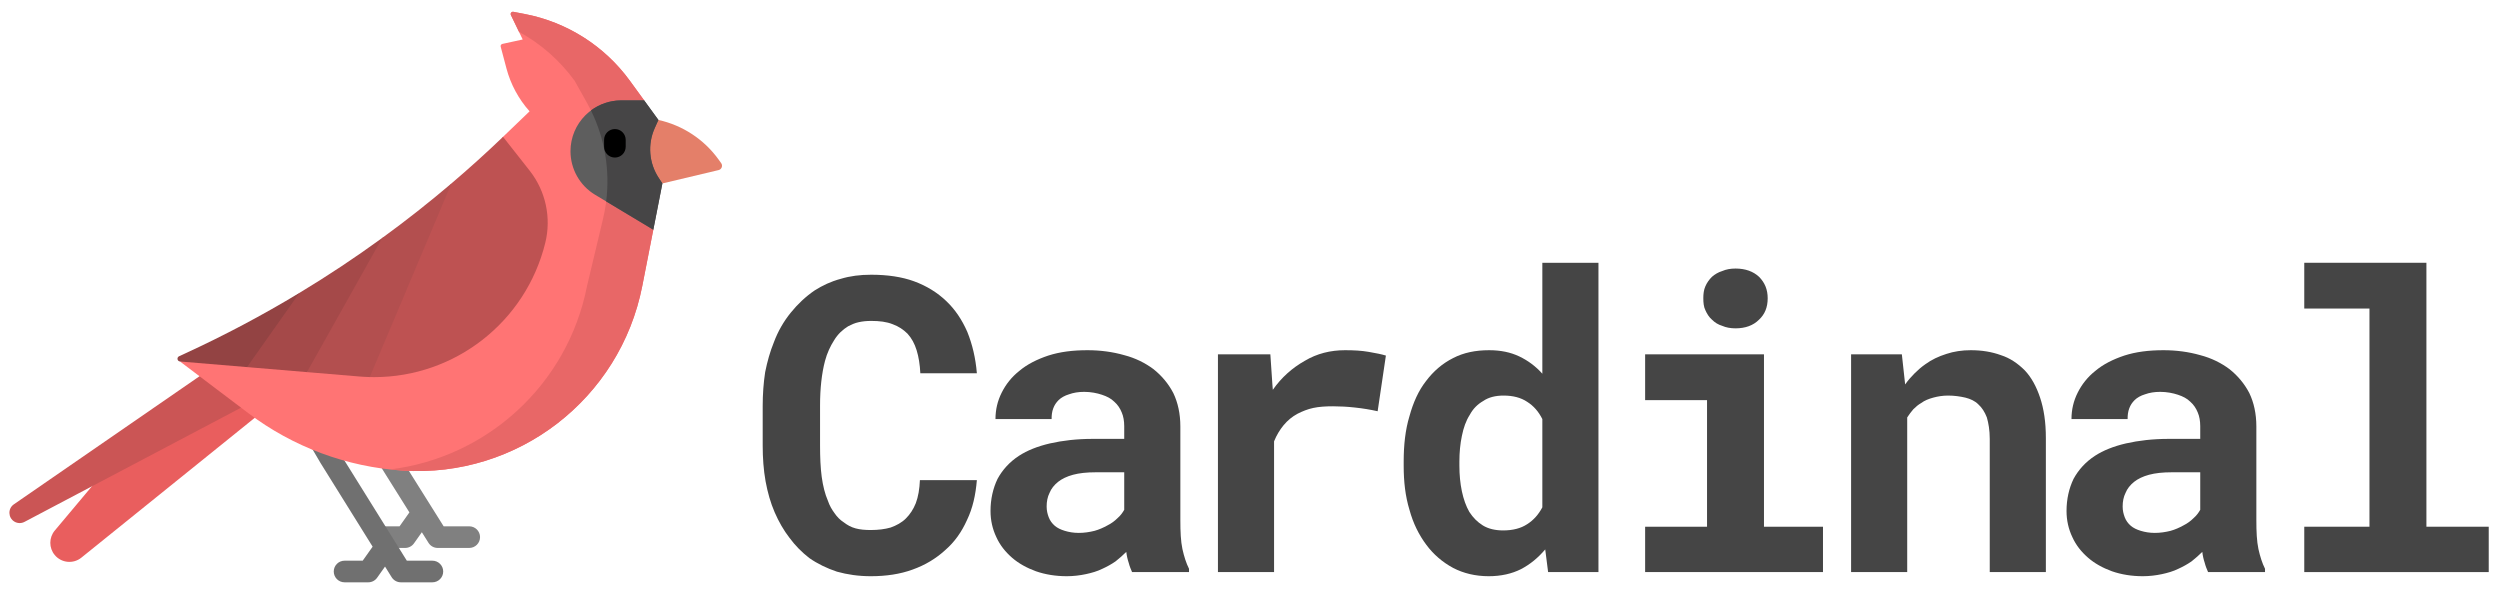 <?xml version="1.0" encoding="UTF-8" standalone="no"?>
<!DOCTYPE svg PUBLIC "-//W3C//DTD SVG 1.1//EN" "http://www.w3.org/Graphics/SVG/1.1/DTD/svg11.dtd">
<svg width="100%" height="100%" viewBox="0 0 773 190" version="1.1" xmlns="http://www.w3.org/2000/svg" xmlns:xlink="http://www.w3.org/1999/xlink" xml:space="preserve" xmlns:serif="http://www.serif.com/" style="fill-rule:evenodd;clip-rule:evenodd;stroke-linejoin:round;stroke-miterlimit:2;">
    <g id="Artboard1" transform="matrix(1.51,0,0,0.37,0,0)">
        <rect x="0" y="0" width="512" height="512" style="fill:none;"/>
        <g id="text-dark" serif:id="text dark" transform="matrix(1.69,0,0,6.893,-315.429,-1236.68)">
            <g transform="matrix(50,0,0,50,277.106,248.768)">
                <path d="M0.558,-0.223L0.42,-0.223C0.419,-0.201 0.416,-0.183 0.41,-0.167C0.404,-0.152 0.396,-0.14 0.386,-0.13C0.376,-0.12 0.363,-0.113 0.349,-0.108C0.335,-0.104 0.319,-0.102 0.301,-0.102C0.287,-0.102 0.275,-0.103 0.264,-0.106C0.253,-0.109 0.244,-0.114 0.235,-0.121C0.227,-0.126 0.219,-0.134 0.213,-0.143C0.207,-0.151 0.201,-0.161 0.197,-0.173C0.19,-0.189 0.185,-0.209 0.182,-0.231C0.179,-0.253 0.178,-0.279 0.178,-0.307L0.178,-0.404C0.178,-0.425 0.179,-0.444 0.181,-0.462C0.183,-0.48 0.186,-0.497 0.19,-0.512C0.195,-0.531 0.203,-0.548 0.212,-0.562C0.221,-0.577 0.233,-0.588 0.246,-0.596C0.254,-0.6 0.262,-0.604 0.272,-0.606C0.281,-0.608 0.291,-0.609 0.302,-0.609C0.322,-0.609 0.339,-0.607 0.354,-0.601C0.368,-0.596 0.38,-0.588 0.39,-0.578C0.4,-0.567 0.407,-0.554 0.412,-0.538C0.417,-0.522 0.42,-0.503 0.421,-0.482L0.558,-0.482C0.555,-0.519 0.547,-0.552 0.535,-0.582C0.522,-0.612 0.505,-0.637 0.484,-0.657C0.462,-0.678 0.436,-0.694 0.406,-0.705C0.376,-0.716 0.341,-0.721 0.302,-0.721C0.275,-0.721 0.251,-0.718 0.228,-0.711C0.205,-0.705 0.184,-0.695 0.165,-0.683C0.143,-0.668 0.124,-0.65 0.107,-0.629C0.09,-0.608 0.076,-0.584 0.066,-0.557C0.057,-0.535 0.05,-0.51 0.045,-0.485C0.041,-0.459 0.039,-0.431 0.039,-0.403L0.039,-0.307C0.039,-0.277 0.041,-0.248 0.046,-0.22C0.051,-0.193 0.058,-0.168 0.068,-0.145C0.078,-0.122 0.09,-0.101 0.104,-0.083C0.118,-0.064 0.134,-0.048 0.152,-0.034C0.172,-0.02 0.195,-0.009 0.219,-0.001C0.244,0.006 0.271,0.01 0.301,0.01C0.338,0.01 0.372,0.005 0.402,-0.006C0.433,-0.017 0.459,-0.033 0.481,-0.053C0.504,-0.073 0.521,-0.097 0.534,-0.126C0.548,-0.155 0.555,-0.187 0.558,-0.223Z" style="fill:rgb(69,69,69);fill-rule:nonzero;"/>
            </g>
            <g transform="matrix(50,0,0,50,303.861,248.768)">
                <path d="M0.399,0L0.537,0L0.537,-0.008C0.53,-0.022 0.525,-0.038 0.521,-0.056C0.517,-0.075 0.516,-0.098 0.516,-0.126L0.516,-0.353C0.516,-0.384 0.51,-0.411 0.499,-0.434C0.487,-0.457 0.471,-0.476 0.451,-0.492C0.431,-0.507 0.407,-0.519 0.38,-0.526C0.352,-0.534 0.322,-0.538 0.291,-0.538C0.255,-0.538 0.224,-0.534 0.196,-0.525C0.169,-0.516 0.145,-0.504 0.126,-0.488C0.107,-0.473 0.093,-0.455 0.083,-0.435C0.073,-0.415 0.068,-0.394 0.068,-0.371L0.204,-0.371C0.204,-0.381 0.205,-0.389 0.208,-0.397C0.211,-0.405 0.215,-0.411 0.221,-0.417C0.227,-0.423 0.236,-0.428 0.246,-0.431C0.257,-0.435 0.269,-0.437 0.283,-0.437C0.299,-0.437 0.314,-0.434 0.326,-0.43C0.338,-0.426 0.348,-0.421 0.356,-0.413C0.364,-0.406 0.37,-0.397 0.374,-0.387C0.378,-0.378 0.38,-0.366 0.38,-0.354L0.38,-0.323L0.304,-0.323C0.265,-0.323 0.231,-0.319 0.2,-0.312C0.17,-0.305 0.145,-0.295 0.125,-0.282C0.102,-0.267 0.085,-0.248 0.073,-0.226C0.062,-0.203 0.056,-0.177 0.056,-0.148C0.056,-0.125 0.061,-0.104 0.07,-0.085C0.079,-0.065 0.092,-0.049 0.108,-0.035C0.124,-0.021 0.144,-0.01 0.166,-0.002C0.189,0.006 0.214,0.01 0.241,0.01C0.257,0.01 0.273,0.008 0.287,0.005C0.301,0.002 0.315,-0.002 0.327,-0.008C0.338,-0.013 0.349,-0.019 0.359,-0.026C0.369,-0.034 0.377,-0.041 0.385,-0.049C0.386,-0.04 0.388,-0.031 0.391,-0.022C0.393,-0.014 0.396,-0.007 0.399,0ZM0.27,-0.095C0.257,-0.095 0.246,-0.097 0.236,-0.1C0.226,-0.103 0.218,-0.107 0.212,-0.112C0.205,-0.118 0.2,-0.125 0.197,-0.133C0.194,-0.141 0.192,-0.149 0.192,-0.159C0.192,-0.171 0.194,-0.182 0.199,-0.192C0.203,-0.202 0.21,-0.211 0.22,-0.219C0.229,-0.226 0.241,-0.232 0.256,-0.236C0.271,-0.24 0.289,-0.242 0.311,-0.242L0.38,-0.242L0.38,-0.151C0.376,-0.144 0.371,-0.137 0.364,-0.131C0.357,-0.124 0.349,-0.118 0.339,-0.113C0.33,-0.108 0.319,-0.103 0.308,-0.1C0.296,-0.097 0.283,-0.095 0.27,-0.095Z" style="fill:rgb(69,69,69);fill-rule:nonzero;"/>
            </g>
            <g transform="matrix(50,0,0,50,327.216,248.768)">
                <path d="M0.448,-0.538C0.413,-0.538 0.38,-0.53 0.35,-0.512C0.32,-0.495 0.294,-0.472 0.273,-0.442L0.272,-0.454L0.267,-0.528L0.14,-0.528L0.14,0L0.276,0L0.276,-0.317C0.282,-0.332 0.29,-0.345 0.299,-0.356C0.309,-0.368 0.32,-0.377 0.333,-0.384C0.345,-0.39 0.357,-0.395 0.371,-0.398C0.385,-0.401 0.401,-0.402 0.419,-0.402C0.436,-0.402 0.454,-0.401 0.472,-0.399C0.491,-0.397 0.509,-0.394 0.527,-0.39L0.547,-0.525C0.537,-0.528 0.523,-0.531 0.505,-0.534C0.488,-0.537 0.469,-0.538 0.448,-0.538Z" style="fill:rgb(69,69,69);fill-rule:nonzero;"/>
            </g>
            <g transform="matrix(50,0,0,50,353.971,248.768)">
                <path d="M0.055,-0.268L0.055,-0.258C0.055,-0.219 0.059,-0.184 0.069,-0.151C0.078,-0.118 0.092,-0.09 0.11,-0.066C0.127,-0.043 0.149,-0.024 0.175,-0.01C0.2,0.003 0.229,0.01 0.261,0.01C0.291,0.01 0.317,0.004 0.339,-0.007C0.362,-0.019 0.381,-0.035 0.398,-0.055L0.405,0L0.527,0L0.527,-0.75L0.391,-0.75L0.391,-0.481C0.375,-0.499 0.356,-0.513 0.335,-0.523C0.314,-0.533 0.29,-0.538 0.262,-0.538C0.229,-0.538 0.2,-0.532 0.175,-0.519C0.149,-0.506 0.127,-0.487 0.109,-0.463C0.091,-0.44 0.078,-0.411 0.069,-0.378C0.059,-0.345 0.055,-0.308 0.055,-0.268ZM0.19,-0.258L0.19,-0.268C0.19,-0.29 0.192,-0.311 0.196,-0.33C0.2,-0.35 0.206,-0.367 0.215,-0.381C0.223,-0.396 0.234,-0.407 0.248,-0.415C0.261,-0.424 0.278,-0.428 0.297,-0.428C0.32,-0.428 0.339,-0.423 0.354,-0.413C0.37,-0.403 0.382,-0.389 0.391,-0.371L0.391,-0.157C0.382,-0.14 0.37,-0.126 0.354,-0.116C0.339,-0.106 0.319,-0.101 0.296,-0.101C0.277,-0.101 0.26,-0.105 0.247,-0.113C0.234,-0.121 0.223,-0.132 0.214,-0.146C0.206,-0.16 0.2,-0.177 0.196,-0.196C0.192,-0.215 0.19,-0.236 0.19,-0.258Z" style="fill:rgb(69,69,69);fill-rule:nonzero;"/>
            </g>
            <g transform="matrix(50,0,0,50,380.726,248.768)">
                <path d="M0.105,-0.528L0.105,-0.417L0.255,-0.417L0.255,-0.11L0.105,-0.11L0.105,0L0.536,0L0.536,-0.11L0.393,-0.11L0.393,-0.528L0.105,-0.528ZM0.246,-0.664C0.246,-0.653 0.247,-0.643 0.251,-0.635C0.255,-0.626 0.26,-0.618 0.267,-0.612C0.274,-0.605 0.282,-0.6 0.292,-0.597C0.301,-0.593 0.312,-0.591 0.324,-0.591C0.348,-0.591 0.367,-0.598 0.381,-0.612C0.395,-0.625 0.402,-0.642 0.402,-0.664C0.402,-0.685 0.395,-0.702 0.381,-0.716C0.367,-0.729 0.348,-0.736 0.324,-0.736C0.312,-0.736 0.301,-0.734 0.292,-0.73C0.282,-0.727 0.274,-0.722 0.267,-0.716C0.26,-0.709 0.255,-0.702 0.251,-0.693C0.247,-0.684 0.246,-0.674 0.246,-0.664Z" style="fill:rgb(69,69,69);fill-rule:nonzero;"/>
            </g>
            <g transform="matrix(50,0,0,50,407.481,248.768)">
                <path d="M0.069,0L0.205,0L0.205,-0.375C0.21,-0.383 0.215,-0.389 0.22,-0.395C0.226,-0.401 0.232,-0.406 0.239,-0.41C0.247,-0.416 0.257,-0.42 0.268,-0.423C0.279,-0.426 0.291,-0.428 0.304,-0.428C0.319,-0.428 0.333,-0.426 0.346,-0.423C0.358,-0.42 0.369,-0.415 0.377,-0.407C0.386,-0.399 0.393,-0.388 0.398,-0.375C0.402,-0.361 0.405,-0.344 0.405,-0.323L0.405,0L0.541,0L0.541,-0.325C0.541,-0.364 0.536,-0.396 0.527,-0.423C0.518,-0.45 0.506,-0.472 0.49,-0.489C0.473,-0.506 0.454,-0.519 0.432,-0.526C0.41,-0.534 0.386,-0.538 0.359,-0.538C0.338,-0.538 0.318,-0.535 0.3,-0.529C0.281,-0.523 0.264,-0.515 0.249,-0.504C0.239,-0.497 0.231,-0.49 0.223,-0.482C0.215,-0.474 0.207,-0.465 0.2,-0.455L0.192,-0.528L0.069,-0.528L0.069,0Z" style="fill:rgb(69,69,69);fill-rule:nonzero;"/>
            </g>
            <g transform="matrix(50,0,0,50,434.235,248.768)">
                <path d="M0.399,0L0.537,0L0.537,-0.008C0.53,-0.022 0.525,-0.038 0.521,-0.056C0.517,-0.075 0.516,-0.098 0.516,-0.126L0.516,-0.353C0.516,-0.384 0.51,-0.411 0.499,-0.434C0.487,-0.457 0.471,-0.476 0.451,-0.492C0.431,-0.507 0.407,-0.519 0.38,-0.526C0.352,-0.534 0.322,-0.538 0.291,-0.538C0.255,-0.538 0.224,-0.534 0.196,-0.525C0.169,-0.516 0.145,-0.504 0.126,-0.488C0.107,-0.473 0.093,-0.455 0.083,-0.435C0.073,-0.415 0.068,-0.394 0.068,-0.371L0.204,-0.371C0.204,-0.381 0.205,-0.389 0.208,-0.397C0.211,-0.405 0.215,-0.411 0.221,-0.417C0.227,-0.423 0.236,-0.428 0.246,-0.431C0.257,-0.435 0.269,-0.437 0.283,-0.437C0.299,-0.437 0.314,-0.434 0.326,-0.43C0.338,-0.426 0.348,-0.421 0.356,-0.413C0.364,-0.406 0.37,-0.397 0.374,-0.387C0.378,-0.378 0.38,-0.366 0.38,-0.354L0.38,-0.323L0.304,-0.323C0.265,-0.323 0.231,-0.319 0.2,-0.312C0.17,-0.305 0.145,-0.295 0.125,-0.282C0.102,-0.267 0.085,-0.248 0.073,-0.226C0.062,-0.203 0.056,-0.177 0.056,-0.148C0.056,-0.125 0.061,-0.104 0.07,-0.085C0.079,-0.065 0.092,-0.049 0.108,-0.035C0.124,-0.021 0.144,-0.01 0.166,-0.002C0.189,0.006 0.214,0.01 0.241,0.01C0.257,0.01 0.273,0.008 0.287,0.005C0.301,0.002 0.315,-0.002 0.327,-0.008C0.338,-0.013 0.349,-0.019 0.359,-0.026C0.369,-0.034 0.377,-0.041 0.385,-0.049C0.386,-0.04 0.388,-0.031 0.391,-0.022C0.393,-0.014 0.396,-0.007 0.399,0ZM0.27,-0.095C0.257,-0.095 0.246,-0.097 0.236,-0.1C0.226,-0.103 0.218,-0.107 0.212,-0.112C0.205,-0.118 0.2,-0.125 0.197,-0.133C0.194,-0.141 0.192,-0.149 0.192,-0.159C0.192,-0.171 0.194,-0.182 0.199,-0.192C0.203,-0.202 0.21,-0.211 0.22,-0.219C0.229,-0.226 0.241,-0.232 0.256,-0.236C0.271,-0.24 0.289,-0.242 0.311,-0.242L0.38,-0.242L0.38,-0.151C0.376,-0.144 0.371,-0.137 0.364,-0.131C0.357,-0.124 0.349,-0.118 0.339,-0.113C0.33,-0.108 0.319,-0.103 0.308,-0.1C0.296,-0.097 0.283,-0.095 0.27,-0.095Z" style="fill:rgb(69,69,69);fill-rule:nonzero;"/>
            </g>
            <g transform="matrix(50,0,0,50,460.99,248.768)">
                <path d="M0.097,-0.75L0.097,-0.639L0.255,-0.639L0.255,-0.11L0.097,-0.11L0.097,0L0.544,0L0.544,-0.11L0.393,-0.11L0.393,-0.75L0.097,-0.75Z" style="fill:rgb(69,69,69);fill-rule:nonzero;"/>
            </g>
        </g>
        <g transform="matrix(0.285,0,0,1.164,75.03,248.449)">
            <g transform="matrix(1,0,0,1,-256.5,-205)">
                <clipPath id="_clip1">
                    <rect x="0" y="0" width="513" height="410"/>
                </clipPath>
                <g clip-path="url(#_clip1)">
                    <g transform="matrix(-1,0,0,1,512,-51.192)">
                        <g>
                            <path d="M269.7,338.53C271.971,334.892 270.865,330.104 267.227,327.833C263.589,325.56 258.801,326.67 256.531,330.306L227.944,376.085L208.705,406.743C208.69,406.767 208.675,406.791 208.66,406.815L200.005,420.607L181.618,420.607C177.331,420.607 173.855,424.083 173.855,428.37C173.855,432.657 177.331,436.133 181.618,436.133L204.299,436.133C206.97,436.133 209.454,434.759 210.874,432.496L215.67,424.853L221.339,432.857C222.794,434.912 225.156,436.133 227.673,436.133L244.727,436.133C249.014,436.133 252.49,432.657 252.49,428.37C252.49,424.083 249.014,420.607 244.727,420.607L231.688,420.607L224.608,410.611L241.104,384.323L269.7,338.53Z" style="fill:rgb(128,128,128);fill-rule:nonzero;"/>
                            <path d="M316.937,311.276C313.241,309.108 308.484,310.348 306.313,314.045L275.165,367.149L226.464,445.283L208.093,445.283C203.806,445.283 200.33,448.759 200.33,453.046C200.33,457.333 203.806,460.809 208.093,460.809L230.773,460.809C233.453,460.809 235.944,459.427 237.362,457.152L242.128,449.505L247.815,457.533C249.27,459.588 251.632,460.809 254.149,460.809L271.203,460.809C275.49,460.809 278.966,457.333 278.966,453.046C278.966,448.759 275.49,445.283 271.203,445.283L258.164,445.283L251.035,435.217L288.396,375.273C288.434,375.214 288.469,375.154 288.504,375.094L319.706,321.899C321.874,318.202 320.636,313.445 316.937,311.276Z" style="fill:rgb(112,112,112);fill-rule:nonzero;"/>
                            <path d="M335.754,342.739L460.316,443.116C466.139,447.809 474.65,446.964 479.438,441.218C483.685,436.123 483.67,428.717 479.405,423.638L452.772,391.92L318.679,264.934L284.149,288.076L335.754,342.739Z" style="fill:rgb(233,94,94);fill-rule:nonzero;"/>
                            <path d="M345.571,335.426L501.176,417.429C503.443,418.624 506.167,418.558 508.373,417.254C513.014,414.512 513.246,407.881 508.808,404.821L375.419,312.869L314.143,275.148L286.427,303.181L345.571,335.426Z" style="fill:rgb(203,85,85);fill-rule:nonzero;"/>
                            <path d="M42.847,174.448L2.462,164.852C0.245,164.326 -0.726,161.716 0.606,159.868L2.443,157.317C12.878,142.832 28.284,132.7 45.719,128.857L95.147,119.093L99.761,184.005L42.847,174.448Z" style="fill:rgb(228,127,105);fill-rule:nonzero;"/>
                            <g>
                                <path d="M228.334,254.832L157.346,140.976L138.27,122.665C142.224,118.256 145.619,113.412 148.403,108.237C151.198,103.061 153.382,97.565 154.893,91.841L159.023,76.274C159.261,75.373 158.702,74.462 157.802,74.266L143.217,71.098L151.695,53.523C152.274,52.322 151.239,50.966 149.925,51.225L141.613,52.819C111.317,58.667 84.364,75.787 66.198,100.732L55.946,114.808L55.951,114.809L69.211,178.879L49.368,207.675L49.366,207.675L57.297,248.094C73.227,329.243 146.913,385.965 229.428,380.603C249.539,379.299 269.236,375.065 287.919,368.11C306.612,361.164 324.291,351.507 340.366,339.356L389.428,302.28L228.334,254.832Z" style="fill:rgb(255,116,116);fill-rule:nonzero;"/>
                                <path d="M96.999,248.093L85.491,199.837C78.749,171.565 82.894,141.79 97.101,116.434L105.9,100.731C116.563,86.09 130.254,74.149 145.87,65.596L151.695,53.522C152.274,52.321 151.239,50.965 149.925,51.224L141.613,52.818C111.317,58.666 84.364,75.786 66.198,100.731L55.938,114.812L72.163,155.868L49.368,207.674L49.366,207.675L57.297,248.093C73.227,329.242 146.913,385.964 229.428,380.602C232.538,380.4 235.654,380.127 238.741,379.785C169.128,371.422 110.939,319.108 96.999,248.093Z" style="fill:rgb(232,103,103);fill-rule:nonzero;"/>
                                <g>
                                    <path d="M108.873,151.32C108.873,157.737 107.196,163.906 104.132,169.309C101.079,174.702 96.639,179.329 91.142,182.62L49.367,207.689L42.847,174.448L45.434,170.551C52.483,159.911 53.58,146.403 48.363,134.769L45.714,128.869L55.94,114.824L72.366,114.824C92.529,114.824 108.873,131.167 108.873,151.32Z" style="fill:rgb(94,94,94);fill-rule:nonzero;"/>
                                </g>
                                <path d="M94.161,122.025C88.077,117.488 80.541,114.808 72.367,114.808L55.941,114.808L45.715,128.854L48.364,134.754C53.581,146.388 52.484,159.895 45.435,170.536L42.847,174.448L49.368,207.674L83.227,187.356C80.436,165.029 84.21,142.306 94.161,122.025Z" style="fill:rgb(70,69,70);fill-rule:nonzero;"/>
                                <g>
                                    <path d="M76.973,155.868C72.686,155.868 69.211,152.392 69.211,148.105L69.211,143.164C69.211,138.876 72.686,135.401 76.973,135.401C81.261,135.401 84.736,138.876 84.736,143.164L84.736,148.105C84.736,152.392 81.261,155.868 76.973,155.868Z" style="fill-rule:nonzero;"/>
                                </g>
                                <g id="XMLID_438_">
                                    <g>
                                        <g id="XMLID_440_">
                                            <g>
                                                <path d="M210.887,194.307L194.412,174.448C181.743,163.673 169.374,152.515 157.346,140.975L138.187,165.298C126.677,179.914 122.547,199.01 126.988,217.072C141.002,274.073 192.124,313.499 249.912,313.499C250.968,313.499 252.013,313.488 253.069,313.447L263.115,277.642L210.887,194.307Z" style="fill:rgb(190,82,82);fill-rule:nonzero;"/>
                                                <path d="M323.303,268.589L303.663,253.061L303.673,253.051C283.261,240.755 263.399,227.578 244.136,213.563L232.194,209.051L268.643,293.043L298.228,309.907L341.266,306.305L344.847,295.969L323.303,268.589Z" style="fill:rgb(165,73,73);fill-rule:nonzero;"/>
                                                <path d="M244.136,213.574L298.228,309.907L260.552,313.054C258.047,313.261 255.553,313.395 253.069,313.447L194.412,174.448C210.497,188.122 227.078,201.174 244.136,213.563L244.136,213.574Z" style="fill:rgb(179,79,79);fill-rule:nonzero;"/>
                                            </g>
                                        </g>
                                    </g>
                                </g>
                            </g>
                            <path d="M390.09,298.511C391.943,299.36 391.457,302.113 389.428,302.279L341.266,306.305L303.663,253.061L303.673,253.051C330.295,269.126 357.838,283.699 386.167,296.71L390.09,298.511Z" style="fill:rgb(147,67,67);fill-rule:nonzero;"/>
                        </g>
                    </g>
                </g>
            </g>
        </g>
    </g>
</svg>
